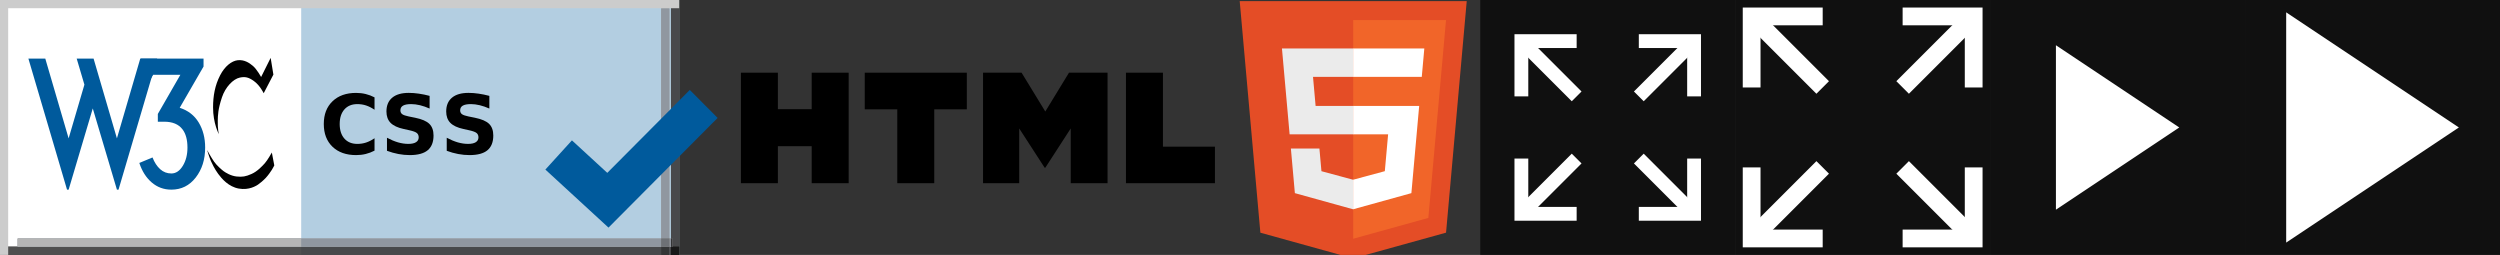 <?xml version="1.0" encoding="UTF-8" standalone="no"?>
<!-- Created with Inkscape (http://www.inkscape.org/) -->

<svg
   xmlns:dc="http://purl.org/dc/elements/1.1/"
   xmlns:cc="http://creativecommons.org/ns#"
   xmlns:rdf="http://www.w3.org/1999/02/22-rdf-syntax-ns#"
   xmlns:svg="http://www.w3.org/2000/svg"
   xmlns="http://www.w3.org/2000/svg"
   xmlns:xlink="http://www.w3.org/1999/xlink"
   xmlns:sodipodi="http://sodipodi.sourceforge.net/DTD/sodipodi-0.dtd"
   xmlns:inkscape="http://www.inkscape.org/namespaces/inkscape"
   width="304"
   height="31"
   id="svg2"
   version="1.1"
   inkscape:version="0.48.3.1 r9886"
   sodipodi:docname="csssprites.svg"
   inkscape:export-filename="/home/mjki2mb2/dynamo-site/htdocs/style/csssprites.png"
   inkscape:export-xdpi="90"
   inkscape:export-ydpi="90">
  <rect width="100%" height="100%" fill="#333333" stroke="none"/>
  <defs
     id="defs4">
    <marker
       inkscape:stockid="EmptyTriangleOutL"
       orient="auto"
       refY="0"
       refX="0"
       id="EmptyTriangleOutL"
       style="overflow:visible">
      <path
         id="path4207"
         d="m 5.77,0 -8.65,5 0,-10 8.65,5 z"
         style="fill:#ffffff;fill-rule:evenodd;stroke:#000000;stroke-width:1pt;marker-start:none"
         transform="matrix(0.8,0,0,0.8,-4.8,0)"
         inkscape:connector-curvature="0" />
    </marker>
    <marker
       inkscape:stockid="Tail"
       orient="auto"
       refY="0"
       refX="0"
       id="Tail"
       style="overflow:visible">
      <g
         id="g4082"
         transform="scale(-1.2,-1.2)">
        <path
           id="path4084"
           d="M -3.805,-3.959 0.544,0"
           style="fill:none;stroke:#000000;stroke-width:0.8;stroke-linecap:round;marker-start:none;marker-end:none"
           inkscape:connector-curvature="0" />
        <path
           id="path4086"
           d="M -1.287,-3.959 3.062,0"
           style="fill:none;stroke:#000000;stroke-width:0.8;stroke-linecap:round;marker-start:none;marker-end:none"
           inkscape:connector-curvature="0" />
        <path
           id="path4088"
           d="M 1.305,-3.959 5.654,0"
           style="fill:none;stroke:#000000;stroke-width:0.8;stroke-linecap:round;marker-start:none;marker-end:none"
           inkscape:connector-curvature="0" />
        <path
           id="path4090"
           d="M -3.805,4.178 0.544,0.22"
           style="fill:none;stroke:#000000;stroke-width:0.8;stroke-linecap:round;marker-start:none;marker-end:none"
           inkscape:connector-curvature="0" />
        <path
           id="path4092"
           d="M -1.287,4.178 3.062,0.22"
           style="fill:none;stroke:#000000;stroke-width:0.8;stroke-linecap:round;marker-start:none;marker-end:none"
           inkscape:connector-curvature="0" />
        <path
           id="path4094"
           d="M 1.305,4.178 5.654,0.22"
           style="fill:none;stroke:#000000;stroke-width:0.8;stroke-linecap:round;marker-start:none;marker-end:none"
           inkscape:connector-curvature="0" />
      </g>
    </marker>
    <clipPath
       id="XMLID_666_">
      <use
         height="1052.362"
         width="744.094"
         y="0"
         x="0"
         xlink:href="#XMLID_640_"
         id="use3042" />
    </clipPath>
    <clipPath
       id="XMLID_667_">
      <use
         height="1052.362"
         width="744.094"
         y="0"
         x="0"
         xlink:href="#XMLID_642_"
         id="use3074" />
    </clipPath>
    <clipPath
       id="XMLID_668_">
      <use
         height="1052.362"
         width="744.094"
         y="0"
         x="0"
         xlink:href="#XMLID_644_"
         id="use3100" />
    </clipPath>
    <clipPath
       id="XMLID_669_">
      <use
         height="1052.362"
         width="744.094"
         y="0"
         x="0"
         xlink:href="#XMLID_646_"
         id="use3138" />
    </clipPath>
    <clipPath
       id="XMLID_670_">
      <use
         height="1052.362"
         width="744.094"
         y="0"
         x="0"
         xlink:href="#XMLID_648_"
         id="use3170" />
    </clipPath>
    <clipPath
       id="XMLID_671_">
      <use
         height="1052.362"
         width="744.094"
         y="0"
         x="0"
         xlink:href="#XMLID_650_"
         id="use3202" />
    </clipPath>
    <clipPath
       id="XMLID_672_">
      <use
         height="1052.362"
         width="744.094"
         y="0"
         x="0"
         xlink:href="#XMLID_652_"
         id="use3228" />
    </clipPath>
    <clipPath
       id="XMLID_673_">
      <use
         height="1052.362"
         width="744.094"
         y="0"
         x="0"
         xlink:href="#XMLID_654_"
         id="use3260" />
    </clipPath>
    <clipPath
       id="XMLID_674_">
      <use
         height="1052.362"
         width="744.094"
         y="0"
         x="0"
         xlink:href="#XMLID_656_"
         id="use3286" />
    </clipPath>
    <clipPath
       id="XMLID_675_">
      <use
         height="1052.362"
         width="744.094"
         y="0"
         x="0"
         xlink:href="#XMLID_658_"
         id="use3318" />
    </clipPath>
    <clipPath
       id="XMLID_676_">
      <use
         height="1052.362"
         width="744.094"
         y="0"
         x="0"
         xlink:href="#XMLID_660_"
         id="use3350" />
    </clipPath>
    <clipPath
       id="XMLID_677_">
      <use
         height="1052.362"
         width="744.094"
         y="0"
         x="0"
         xlink:href="#XMLID_662_"
         id="use3382" />
    </clipPath>
    <clipPath
       id="XMLID_678_">
      <use
         height="1052.362"
         width="744.094"
         y="0"
         x="0"
         xlink:href="#XMLID_664_"
         id="use3408" />
    </clipPath>
    <marker
       inkscape:stockid="EmptyTriangleOutL"
       orient="auto"
       refY="0"
       refX="0"
       id="EmptyTriangleOutL-2"
       style="overflow:visible">
      <path
         inkscape:connector-curvature="0"
         id="path4207-4"
         d="m 5.77,0 -8.65,5 0,-10 8.65,5 z"
         style="fill:#ffffff;fill-rule:evenodd;stroke:#000000;stroke-width:1pt;marker-start:none"
         transform="matrix(0.8,0,0,0.8,-4.8,0)" />
    </marker>
  </defs>
  <sodipodi:namedview
     id="base"
     pagecolor="#e7f7ff"
     bordercolor="#666666"
     borderopacity="1.0"
     inkscape:pageopacity="0"
     inkscape:pageshadow="2"
     inkscape:zoom="5.6"
     inkscape:cx="274.19107"
     inkscape:cy="-8.1764415"
     inkscape:document-units="px"
     inkscape:current-layer="layer1"
     showgrid="true"
     inkscape:window-width="1280"
     inkscape:window-height="977"
     inkscape:window-x="1278"
     inkscape:window-y="24"
     inkscape:window-maximized="1"
     fit-margin-top="0"
     fit-margin-left="0"
     fit-margin-right="0"
     fit-margin-bottom="0">
    <inkscape:grid
       type="xygrid"
       id="grid2985"
       empspacing="5"
       visible="true"
       enabled="true"
       snapvisiblegridlinesonly="true"
       originx="0px"
       originy="1.3452148e-05px" />
  </sodipodi:namedview>
  <g
     inkscape:label="Layer 1"
     inkscape:groupmode="layer"
     id="layer1"
     transform="translate(0,-1022.477)">
    <g
       id="g4322"
       transform="translate(-96,0)">
      <g
         transform="matrix(1.001,0,0,1,-34.372,2.391)"
         id="g3116">
        <path
           inkscape:connector-curvature="0"
           d="m 220.246,1028.925 h 4.491 v 4.437 h 4.108 v -4.437 h 4.491 v 13.438 h -4.491 v -4.5 h -4.108 v 4.5 h -4.491 v -13.438 z"
           id="path3068" />
        <path
           inkscape:connector-curvature="0"
           d="m 239.243,1033.381 h -3.954 v -4.456 h 12.401 v 4.456 h -3.956 v 8.982 h -4.491 v -8.982 z"
           id="path3070" />
        <path
           inkscape:connector-curvature="0"
           d="m 249.659,1028.925 h 4.683 l 2.881,4.721 2.878,-4.721 h 4.685 v 13.438 h -4.473 v -6.66 l -3.09,4.778 h -0.077 l -3.092,-4.778 v 6.66 h -4.395 v -13.438 z"
           id="path3072" />
        <path
           inkscape:connector-curvature="0"
           d="m 267.021,1028.925 h 4.493 v 8.996 h 6.316 v 4.442 h -10.809 v -13.438 z"
           id="path3074" />
      </g>
      <g
         transform="matrix(1.436,0,0,1.435,-28.152,-455.146)"
         id="g3108">
        <polygon
           style="fill:#e44d26"
           points="404.321,470.819 255.778,512 107.644,470.877 74.633,100.62 437.367,100.62 "
           id="polygon3060"
           transform="matrix(0.053,0,0,0.053,187.479,1024.464)" />
        <polygon
           style="fill:#f16529"
           points="256,480.523 376.03,447.246 404.27,130.894 256,130.894 "
           id="polygon3062"
           transform="matrix(0.053,0,0,0.053,187.479,1024.464)" />
        <polygon
           style="fill:#ebebeb"
           points="154.38,313.627 256,313.627 256,268.217 195.91,268.217 191.76,221.716 256,221.716 256,176.305 255.843,176.305 142.132,176.305 143.219,188.488 "
           id="polygon3064"
           transform="matrix(0.053,0,0,0.053,187.479,1024.464)" />
        <polygon
           style="fill:#ebebeb"
           points="162.771,407.634 255.791,433.457 256,433.399 256,386.153 255.801,386.206 205.227,372.55 201.994,336.333 177.419,336.333 156.409,336.333 "
           id="polygon3066"
           transform="matrix(0.053,0,0,0.053,187.479,1024.464)" />
        <polygon
           style="fill:#ffffff"
           points="306.49,372.521 255.843,386.191 255.843,433.435 348.937,407.634 349.62,399.962 360.291,280.411 361.399,268.217 349.162,268.217 255.843,268.217 255.843,313.627 311.761,313.627 "
           id="polygon3076"
           transform="matrix(0.053,0,0,0.053,187.479,1024.464)" />
        <polygon
           style="fill:#ffffff"
           points="368.511,188.488 369.597,176.305 255.843,176.305 255.843,204.509 255.843,221.605 255.843,221.716 365.385,221.716 365.385,221.716 365.531,221.716 366.442,211.509 "
           id="polygon3078"
           transform="matrix(0.053,0,0,0.053,187.479,1024.464)" />
      </g>
    </g>
    <g
       shape-rendering="geometricPrecision"
       text-rendering="geometricPrecision"
       image-rendering="optimizeQuality"
       id="g3001"
       transform="matrix(0.995,0,0,1,0,1022.477)">
      <g
         shape-rendering="geometricPrecision"
         text-rendering="geometricPrecision"
         image-rendering="optimizeQuality"
         id="g3003">
        <g
           id="Background" />
        <g
           id="Guides" />
        <g
           id="Foreground">
          <g
             id="g3008">
            <polygon
               style="fill:none"
               points="88,31 0,31 0,0 0,0 88,0 "
               id="polygon3010" />
            <path
               style="fill:none"
               inkscape:connector-curvature="0"
               d="M 44,15.5"
               id="path3012" />
          </g>
          <g
             id="g3014">
            <polygon
               style="fill:#b3cee1"
               points="83,31 0,31 0,0 0,0 83,0 "
               id="polygon3016" />
            <path
               style="fill:#b3cee1"
               inkscape:connector-curvature="0"
               d="M 41.5,15.5"
               id="path3018" />
          </g>
          <g
             id="g3020">
            <polygon
               style="fill:#ffffff"
               points="36.809,31 0.365,31 0.365,0 0.365,0 36.809,0 "
               id="polygon3022" />
            <path
               style="fill:#ffffff"
               inkscape:connector-curvature="0"
               d="M 18.587,15.5"
               id="path3024" />
          </g>
          <g
             id="g3026">
            <polygon
               style="fill:none"
               points="44.697,26.897 4.692,26.897 4.692,2.291 4.692,2.291 44.697,2.291 "
               id="polygon3028" />
            <path
               style="fill:none"
               inkscape:connector-curvature="0"
               d="M 24.695,14.594"
               id="path3030" />
          </g>
          <g
             id="g3032">
            <g
               id="g3034">
              <defs
                 id="defs3036">
                <polygon
                   points="83,31 0,31 0,30 0,30 83,30 "
                   id="XMLID_640_" />
              </defs>
              <use
                 height="1052.362"
                 width="744.094"
                 y="0"
                 x="0"
                 style="fill:#504d4c"
                 xlink:href="#XMLID_640_"
                 id="use3039" />
              <clipPath
                 id="clipPath3526">
                <use
                   height="1052.362"
                   width="744.094"
                   y="0"
                   x="0"
                   xlink:href="#XMLID_640_"
                   id="use3528" />
              </clipPath>
              <g
                 clip-path="url(#XMLID_666_)"
                 id="g3044">
                <g
                   id="g3046">
                  <polygon
                     style="fill:none"
                     points="88,31 0,31 0,0 0,0 88,0 "
                     id="polygon3048" />
                  <path
                     style="fill:none"
                     inkscape:connector-curvature="0"
                     d="M 44,15.5"
                     id="path3050" />
                </g>
                <g
                   id="g3052">
                  <polygon
                     style="fill:#48494b"
                     points="83,31 0,31 0,0 0,0 83,0 "
                     id="polygon3054" />
                  <path
                     style="fill:#48494b"
                     inkscape:connector-curvature="0"
                     d="M 41.5,15.5"
                     id="path3056" />
                </g>
                <g
                   id="g3058">
                  <polygon
                     style="fill:#4f4f4f"
                     points="36.809,31 0.365,31 0.365,0 0.365,0 36.809,0 "
                     id="polygon3060-2" />
                  <path
                     style="fill:#4f4f4f"
                     inkscape:connector-curvature="0"
                     d="M 18.587,15.5"
                     id="path3062" />
                </g>
              </g>
            </g>
          </g>
          <g
             id="g3064">
            <g
               id="g3066">
              <defs
                 id="defs3068">
                <polygon
                   points="83,31 82,31 82,0 82,0 83,0 "
                   id="XMLID_642_" />
              </defs>
              <use
                 height="1052.362"
                 width="744.094"
                 y="0"
                 x="0"
                 style="fill:#504d4c"
                 xlink:href="#XMLID_642_"
                 id="use3071" />
              <clipPath
                 id="clipPath3545">
                <use
                   height="1052.362"
                   width="744.094"
                   y="0"
                   x="0"
                   xlink:href="#XMLID_642_"
                   id="use3547" />
              </clipPath>
              <g
                 clip-path="url(#XMLID_667_)"
                 id="g3076">
                <g
                   id="g3078">
                  <polygon
                     style="fill:none"
                     points="88,31 0,31 0,0 0,0 88,0 "
                     id="polygon3080" />
                  <path
                     style="fill:none"
                     inkscape:connector-curvature="0"
                     d="M 44,15.5"
                     id="path3082" />
                </g>
                <g
                   id="g3084">
                  <polygon
                     style="fill:#48494b"
                     points="83,31 0,31 0,0 0,0 83,0 "
                     id="polygon3086" />
                  <path
                     style="fill:#48494b"
                     inkscape:connector-curvature="0"
                     d="M 41.5,15.5"
                     id="path3088" />
                </g>
                <g
                   id="g3090">
                  <g
                     id="g3092">
                    <defs
                       id="defs3094">
                      <polygon
                         points="83,31 0,31 0,30 0,30 83,30 "
                         id="XMLID_644_" />
                    </defs>
                    <use
                       height="1052.362"
                       width="744.094"
                       y="0"
                       x="0"
                       style="fill:#191919"
                       xlink:href="#XMLID_644_"
                       id="use3097" />
                    <clipPath
                       id="clipPath3561">
                      <use
                         height="1052.362"
                         width="744.094"
                         y="0"
                         x="0"
                         xlink:href="#XMLID_644_"
                         id="use3563" />
                    </clipPath>
                    <g
                       clip-path="url(#XMLID_668_)"
                       id="g3102">
                      <g
                         id="g3104">
                        <polygon
                           style="fill:none"
                           points="88,31 0,31 0,0 0,0 88,0 "
                           id="polygon3106" />
                        <path
                           style="fill:none"
                           inkscape:connector-curvature="0"
                           d="M 44,15.5"
                           id="path3108" />
                      </g>
                      <g
                         id="g3110">
                        <polygon
                           style="fill:#181818"
                           points="83,31 0,31 0,0 0,0 83,0 "
                           id="polygon3112" />
                        <path
                           style="fill:#181818"
                           inkscape:connector-curvature="0"
                           d="M 41.5,15.5"
                           id="path3114" />
                      </g>
                      <g
                         id="g3116-4">
                        <polygon
                           style="fill:#191919"
                           points="36.809,31 0.365,31 0.365,0 0.365,0 36.809,0 "
                           id="polygon3118" />
                        <path
                           style="fill:#191919"
                           inkscape:connector-curvature="0"
                           d="M 18.587,15.5"
                           id="path3120" />
                      </g>
                    </g>
                  </g>
                </g>
              </g>
            </g>
          </g>
          <g
             id="g3122">
            <polygon
               style="fill:#cccccc"
               points="1,31 0,31 0,0 0,0 1,0 "
               id="polygon3124" />
            <path
               style="fill:#cccccc"
               inkscape:connector-curvature="0"
               d="M 0.5,15.5"
               id="path3126" />
          </g>
          <g
             id="g3128">
            <g
               id="g3130">
              <defs
                 id="defs3132">
                <polygon
                   points="82.16,30.005 2.16,30.005 2.16,29.005 2.16,29.005 82.16,29.005 "
                   id="XMLID_646_" />
              </defs>
              <use
                 height="1052.362"
                 width="744.094"
                 y="0"
                 x="0"
                 style="fill:#9e9c9c"
                 xlink:href="#XMLID_646_"
                 id="use3135" />
              <clipPath
                 id="clipPath3583">
                <use
                   height="1052.362"
                   width="744.094"
                   y="0"
                   x="0"
                   xlink:href="#XMLID_646_"
                   id="use3585" />
              </clipPath>
              <g
                 clip-path="url(#XMLID_669_)"
                 id="g3140">
                <g
                   id="g3142">
                  <polygon
                     style="fill:none"
                     points="88,31 0,31 0,0 0,0 88,0 "
                     id="polygon3144" />
                  <path
                     style="fill:none"
                     inkscape:connector-curvature="0"
                     d="M 44,15.5"
                     id="path3146" />
                </g>
                <g
                   id="g3148">
                  <polygon
                     style="fill:#9097a0"
                     points="83,31 0,31 0,0 0,0 83,0 "
                     id="polygon3150" />
                  <path
                     style="fill:#9097a0"
                     inkscape:connector-curvature="0"
                     d="M 41.5,15.5"
                     id="path3152" />
                </g>
                <g
                   id="g3154">
                  <polygon
                     style="fill:#b5b5b5"
                     points="36.809,31 0.365,31 0.365,0 0.365,0 36.809,0 "
                     id="polygon3156" />
                  <path
                     style="fill:#b5b5b5"
                     inkscape:connector-curvature="0"
                     d="M 18.587,15.5"
                     id="path3158" />
                </g>
                <g
                   id="g3160">
                  <g
                     id="g3162">
                    <defs
                       id="defs3164">
                      <polygon
                         points="83,31 0,31 0,30 0,30 83,30 "
                         id="XMLID_648_" />
                    </defs>
                    <use
                       height="1052.362"
                       width="744.094"
                       y="0"
                       x="0"
                       style="fill:#383838"
                       xlink:href="#XMLID_648_"
                       id="use3167" />
                    <clipPath
                       id="clipPath3602">
                      <use
                         height="1052.362"
                         width="744.094"
                         y="0"
                         x="0"
                         xlink:href="#XMLID_648_"
                         id="use3604" />
                    </clipPath>
                    <g
                       clip-path="url(#XMLID_670_)"
                       id="g3172">
                      <g
                         id="g3174">
                        <polygon
                           style="fill:none"
                           points="88,31 0,31 0,0 0,0 88,0 "
                           id="polygon3176" />
                        <path
                           style="fill:none"
                           inkscape:connector-curvature="0"
                           d="M 44,15.5"
                           id="path3178" />
                      </g>
                      <g
                         id="g3180">
                        <polygon
                           style="fill:#343536"
                           points="83,31 0,31 0,0 0,0 83,0 "
                           id="polygon3182" />
                        <path
                           style="fill:#343536"
                           inkscape:connector-curvature="0"
                           d="M 41.5,15.5"
                           id="path3184" />
                      </g>
                      <g
                         id="g3186">
                        <polygon
                           style="fill:#383838"
                           points="36.809,31 0.365,31 0.365,0 0.365,0 36.809,0 "
                           id="polygon3188" />
                        <path
                           style="fill:#383838"
                           inkscape:connector-curvature="0"
                           d="M 18.587,15.5"
                           id="path3190" />
                      </g>
                    </g>
                  </g>
                </g>
                <g
                   id="g3192">
                  <g
                     id="g3194">
                    <defs
                       id="defs3196">
                      <polygon
                         points="83,31 82,31 82,0 82,0 83,0 "
                         id="XMLID_650_" />
                    </defs>
                    <use
                       height="1052.362"
                       width="744.094"
                       y="0"
                       x="0"
                       style="fill:#383838"
                       xlink:href="#XMLID_650_"
                       id="use3199" />
                    <clipPath
                       id="clipPath3621">
                      <use
                         height="1052.362"
                         width="744.094"
                         y="0"
                         x="0"
                         xlink:href="#XMLID_650_"
                         id="use3623" />
                    </clipPath>
                    <g
                       clip-path="url(#XMLID_671_)"
                       id="g3204">
                      <g
                         id="g3206">
                        <polygon
                           style="fill:none"
                           points="88,31 0,31 0,0 0,0 88,0 "
                           id="polygon3208" />
                        <path
                           style="fill:none"
                           inkscape:connector-curvature="0"
                           d="M 44,15.5"
                           id="path3210" />
                      </g>
                      <g
                         id="g3212">
                        <polygon
                           style="fill:#343536"
                           points="83,31 0,31 0,0 0,0 83,0 "
                           id="polygon3214" />
                        <path
                           style="fill:#343536"
                           inkscape:connector-curvature="0"
                           d="M 41.5,15.5"
                           id="path3216" />
                      </g>
                      <g
                         id="g3218">
                        <g
                           id="g3220">
                          <defs
                             id="defs3222">
                            <polygon
                               points="83,31 0,31 0,30 0,30 83,30 "
                               id="XMLID_652_" />
                          </defs>
                          <use
                             height="1052.362"
                             width="744.094"
                             y="0"
                             x="0"
                             style="fill:#131313"
                             xlink:href="#XMLID_652_"
                             id="use3225" />
                          <clipPath
                             id="clipPath3637">
                            <use
                               height="1052.362"
                               width="744.094"
                               y="0"
                               x="0"
                               xlink:href="#XMLID_652_"
                               id="use3639" />
                          </clipPath>
                          <g
                             clip-path="url(#XMLID_672_)"
                             id="g3230">
                            <g
                               id="g3232">
                              <polygon
                                 style="fill:none"
                                 points="88,31 0,31 0,0 0,0 88,0 "
                                 id="polygon3234" />
                              <path
                                 style="fill:none"
                                 inkscape:connector-curvature="0"
                                 d="M 44,15.5"
                                 id="path3236" />
                            </g>
                            <g
                               id="g3238">
                              <polygon
                                 style="fill:#131313"
                                 points="83,31 0,31 0,0 0,0 83,0 "
                                 id="polygon3240" />
                              <path
                                 style="fill:#131313"
                                 inkscape:connector-curvature="0"
                                 d="M 41.5,15.5"
                                 id="path3242" />
                            </g>
                            <g
                               id="g3244">
                              <polygon
                                 style="fill:#131313"
                                 points="36.809,31 0.365,31 0.365,0 0.365,0 36.809,0 "
                                 id="polygon3246" />
                              <path
                                 style="fill:#131313"
                                 inkscape:connector-curvature="0"
                                 d="M 18.587,15.5"
                                 id="path3248" />
                            </g>
                          </g>
                        </g>
                      </g>
                    </g>
                  </g>
                </g>
              </g>
            </g>
          </g>
          <g
             id="g3250">
            <g
               id="g3252">
              <defs
                 id="defs3254">
                <polygon
                   points="81.806,31 80.806,31 80.806,1 80.806,1 81.806,1 "
                   id="XMLID_654_" />
              </defs>
              <use
                 height="1052.362"
                 width="744.094"
                 y="0"
                 x="0"
                 style="fill:#9e9c9c"
                 xlink:href="#XMLID_654_"
                 id="use3257" />
              <clipPath
                 id="clipPath3656">
                <use
                   height="1052.362"
                   width="744.094"
                   y="0"
                   x="0"
                   xlink:href="#XMLID_654_"
                   id="use3658" />
              </clipPath>
              <g
                 clip-path="url(#XMLID_673_)"
                 id="g3262">
                <g
                   id="g3264">
                  <polygon
                     style="fill:none"
                     points="88,31 0,31 0,0 0,0 88,0 "
                     id="polygon3266" />
                  <path
                     style="fill:none"
                     inkscape:connector-curvature="0"
                     d="M 44,15.5"
                     id="path3268" />
                </g>
                <g
                   id="g3270">
                  <polygon
                     style="fill:#9097a0"
                     points="83,31 0,31 0,0 0,0 83,0 "
                     id="polygon3272" />
                  <path
                     style="fill:#9097a0"
                     inkscape:connector-curvature="0"
                     d="M 41.5,15.5"
                     id="path3274" />
                </g>
                <g
                   id="g3276">
                  <g
                     id="g3278">
                    <defs
                       id="defs3280">
                      <polygon
                         points="83,31 0,31 0,30 0,30 83,30 "
                         id="XMLID_656_" />
                    </defs>
                    <use
                       height="1052.362"
                       width="744.094"
                       y="0"
                       x="0"
                       style="fill:#383838"
                       xlink:href="#XMLID_656_"
                       id="use3283" />
                    <clipPath
                       id="clipPath3672">
                      <use
                         height="1052.362"
                         width="744.094"
                         y="0"
                         x="0"
                         xlink:href="#XMLID_656_"
                         id="use3674" />
                    </clipPath>
                    <g
                       clip-path="url(#XMLID_674_)"
                       id="g3288">
                      <g
                         id="g3290">
                        <polygon
                           style="fill:none"
                           points="88,31 0,31 0,0 0,0 88,0 "
                           id="polygon3292" />
                        <path
                           style="fill:none"
                           inkscape:connector-curvature="0"
                           d="M 44,15.5"
                           id="path3294" />
                      </g>
                      <g
                         id="g3296">
                        <polygon
                           style="fill:#343536"
                           points="83,31 0,31 0,0 0,0 83,0 "
                           id="polygon3298" />
                        <path
                           style="fill:#343536"
                           inkscape:connector-curvature="0"
                           d="M 41.5,15.5"
                           id="path3300" />
                      </g>
                      <g
                         id="g3302">
                        <polygon
                           style="fill:#383838"
                           points="36.809,31 0.365,31 0.365,0 0.365,0 36.809,0 "
                           id="polygon3304" />
                        <path
                           style="fill:#383838"
                           inkscape:connector-curvature="0"
                           d="M 18.587,15.5"
                           id="path3306" />
                      </g>
                    </g>
                  </g>
                </g>
                <g
                   id="g3308">
                  <g
                     id="g3310">
                    <defs
                       id="defs3312">
                      <polygon
                         points="82.16,30.005 2.16,30.005 2.16,29.005 2.16,29.005 82.16,29.005 "
                         id="XMLID_658_" />
                    </defs>
                    <use
                       height="1052.362"
                       width="744.094"
                       y="0"
                       x="0"
                       style="fill:#818181"
                       xlink:href="#XMLID_658_"
                       id="use3315" />
                    <clipPath
                       id="clipPath3691">
                      <use
                         height="1052.362"
                         width="744.094"
                         y="0"
                         x="0"
                         xlink:href="#XMLID_658_"
                         id="use3693" />
                    </clipPath>
                    <g
                       clip-path="url(#XMLID_675_)"
                       id="g3320">
                      <g
                         id="g3322">
                        <polygon
                           style="fill:none"
                           points="88,31 0,31 0,0 0,0 88,0 "
                           id="polygon3324" />
                        <path
                           style="fill:none"
                           inkscape:connector-curvature="0"
                           d="M 44,15.5"
                           id="path3326" />
                      </g>
                      <g
                         id="g3328">
                        <polygon
                           style="fill:#6e7176"
                           points="83,31 0,31 0,0 0,0 83,0 "
                           id="polygon3330" />
                        <path
                           style="fill:#6e7176"
                           inkscape:connector-curvature="0"
                           d="M 41.5,15.5"
                           id="path3332" />
                      </g>
                      <g
                         id="g3334">
                        <polygon
                           style="fill:#818181"
                           points="36.809,31 0.365,31 0.365,0 0.365,0 36.809,0 "
                           id="polygon3336" />
                        <path
                           style="fill:#818181"
                           inkscape:connector-curvature="0"
                           d="M 18.587,15.5"
                           id="path3338" />
                      </g>
                      <g
                         id="g3340">
                        <g
                           id="g3342">
                          <defs
                             id="defs3344">
                            <polygon
                               points="83,31 0,31 0,30 0,30 83,30 "
                               id="XMLID_660_" />
                          </defs>
                          <use
                             height="1052.362"
                             width="744.094"
                             y="0"
                             x="0"
                             style="fill:#272727"
                             xlink:href="#XMLID_660_"
                             id="use3347" />
                          <clipPath
                             id="clipPath3710">
                            <use
                               height="1052.362"
                               width="744.094"
                               y="0"
                               x="0"
                               xlink:href="#XMLID_660_"
                               id="use3712" />
                          </clipPath>
                          <g
                             clip-path="url(#XMLID_676_)"
                             id="g3352">
                            <g
                               id="g3354">
                              <polygon
                                 style="fill:none"
                                 points="88,31 0,31 0,0 0,0 88,0 "
                                 id="polygon3356" />
                              <path
                                 style="fill:none"
                                 inkscape:connector-curvature="0"
                                 d="M 44,15.5"
                                 id="path3358" />
                            </g>
                            <g
                               id="g3360">
                              <polygon
                                 style="fill:#252626"
                                 points="83,31 0,31 0,0 0,0 83,0 "
                                 id="polygon3362" />
                              <path
                                 style="fill:#252626"
                                 inkscape:connector-curvature="0"
                                 d="M 41.5,15.5"
                                 id="path3364" />
                            </g>
                            <g
                               id="g3366">
                              <polygon
                                 style="fill:#272727"
                                 points="36.809,31 0.365,31 0.365,0 0.365,0 36.809,0 "
                                 id="polygon3368" />
                              <path
                                 style="fill:#272727"
                                 inkscape:connector-curvature="0"
                                 d="M 18.587,15.5"
                                 id="path3370" />
                            </g>
                          </g>
                        </g>
                      </g>
                      <g
                         id="g3372">
                        <g
                           id="g3374">
                          <defs
                             id="defs3376">
                            <polygon
                               points="83,31 82,31 82,0 82,0 83,0 "
                               id="XMLID_662_" />
                          </defs>
                          <use
                             height="1052.362"
                             width="744.094"
                             y="0"
                             x="0"
                             style="fill:#272727"
                             xlink:href="#XMLID_662_"
                             id="use3379" />
                          <clipPath
                             id="clipPath3729">
                            <use
                               height="1052.362"
                               width="744.094"
                               y="0"
                               x="0"
                               xlink:href="#XMLID_662_"
                               id="use3731" />
                          </clipPath>
                          <g
                             clip-path="url(#XMLID_677_)"
                             id="g3384">
                            <g
                               id="g3386">
                              <polygon
                                 style="fill:none"
                                 points="88,31 0,31 0,0 0,0 88,0 "
                                 id="polygon3388" />
                              <path
                                 style="fill:none"
                                 inkscape:connector-curvature="0"
                                 d="M 44,15.5"
                                 id="path3390" />
                            </g>
                            <g
                               id="g3392">
                              <polygon
                                 style="fill:#252626"
                                 points="83,31 0,31 0,0 0,0 83,0 "
                                 id="polygon3394" />
                              <path
                                 style="fill:#252626"
                                 inkscape:connector-curvature="0"
                                 d="M 41.5,15.5"
                                 id="path3396" />
                            </g>
                            <g
                               id="g3398">
                              <g
                                 id="g3400">
                                <defs
                                   id="defs3402">
                                <polygon
                                   points="83,31 0,31 0,30 0,30 83,30 "
                                   id="XMLID_664_" />
                                </defs>
                                <use
                                   height="1052.362"
                                   width="744.094"
                                   y="0"
                                   x="0"
                                   style="fill:#101010"
                                   xlink:href="#XMLID_664_"
                                   id="use3405" />
                                <clipPath
                                   id="clipPath3745">
                                <use
                                   height="1052.362"
                                   width="744.094"
                                   y="0"
                                   x="0"
                                   xlink:href="#XMLID_664_"
                                   id="use3747" />
                                </clipPath>
                                <g
                                   clip-path="url(#XMLID_678_)"
                                   id="g3410">
                                <g
                                   id="g3412">
                                <polygon
                                   style="fill:none"
                                   points="88,31 0,31 0,0 0,0 88,0 "
                                   id="polygon3414" />
                                <path
                                   style="fill:none"
                                   inkscape:connector-curvature="0"
                                   d="M 44,15.5"
                                   id="path3416" />
                                </g>
                                <g
                                   id="g3418">
                                <polygon
                                   style="fill:#101010"
                                   points="83,31 0,31 0,0 0,0 83,0 "
                                   id="polygon3420" />
                                <path
                                   style="fill:#101010"
                                   inkscape:connector-curvature="0"
                                   d="M 41.5,15.5"
                                   id="path3422" />
                                </g>
                                <g
                                   id="g3424">
                                <polygon
                                   style="fill:#101010"
                                   points="36.809,31 0.365,31 0.365,0 0.365,0 36.809,0 "
                                   id="polygon3426" />
                                <path
                                   style="fill:#101010"
                                   inkscape:connector-curvature="0"
                                   d="M 18.587,15.5"
                                   id="path3428" />
                                </g>
                                </g>
                              </g>
                            </g>
                          </g>
                        </g>
                      </g>
                    </g>
                  </g>
                </g>
              </g>
            </g>
          </g>
          <g
             id="g3430">
            <polygon
               style="fill:#cccccc"
               points="83,1 0,1 0,0 0,0 83,0 "
               id="polygon3432" />
            <path
               style="fill:#cccccc"
               inkscape:connector-curvature="0"
               d="M 41.5,0.5"
               id="path3434" />
          </g>
          <g
             id="g3436">
            <polyline
               style="fill:none;stroke:#005a9c;stroke-width:4.812;stroke-miterlimit:3.864"
               points="    68.273,18.844 74.291,24.348 86.001,12.637   "
               clip-rule="evenodd"
               stroke-miterlimit="3.864"
               id="polyline3438" />
          </g>
          <g
             id="g3440">
            <path
               style="fill-rule:evenodd"
               inkscape:connector-curvature="0"
               clip-rule="evenodd"
               d="m 45.772,18.318 c -0.345,0.179 -0.705,0.314 -1.079,0.406 -0.375,0.091 -0.765,0.136 -1.172,0.136 -1.214,0 -2.176,-0.338 -2.886,-1.015 -0.71,-0.681 -1.064,-1.602 -1.064,-2.764 0,-1.165 0.354,-2.086 1.064,-2.763 0.709,-0.681 1.671,-1.021 2.886,-1.021 0.407,0 0.797,0.045 1.172,0.137 0.374,0.091 0.734,0.226 1.079,0.405 v 1.508 c -0.349,-0.237 -0.692,-0.412 -1.03,-0.522 -0.339,-0.111 -0.695,-0.166 -1.069,-0.166 -0.671,0 -1.198,0.215 -1.582,0.645 -0.384,0.43 -0.576,1.022 -0.576,1.777 0,0.752 0.192,1.343 0.576,1.773 0.384,0.43 0.911,0.644 1.582,0.644 0.374,0 0.73,-0.055 1.069,-0.166 0.338,-0.111 0.682,-0.285 1.03,-0.522 v 1.508 z"
               id="path3442" />
            <path
               style="fill-rule:evenodd"
               inkscape:connector-curvature="0"
               clip-rule="evenodd"
               d="m 52.502,11.658 v 1.543 c -0.4,-0.179 -0.791,-0.314 -1.172,-0.405 -0.381,-0.091 -0.741,-0.137 -1.079,-0.137 -0.449,0 -0.781,0.062 -0.996,0.186 -0.215,0.124 -0.322,0.315 -0.322,0.576 0,0.195 0.072,0.348 0.215,0.459 0.146,0.107 0.41,0.2 0.791,0.278 l 0.801,0.161 c 0.811,0.163 1.387,0.41 1.729,0.742 0.342,0.332 0.513,0.804 0.513,1.416 0,0.804 -0.239,1.403 -0.718,1.797 -0.475,0.391 -1.203,0.585 -2.183,0.585 -0.462,0 -0.926,-0.043 -1.392,-0.131 C 48.224,18.64 47.758,18.51 47.293,18.337 V 16.75 c 0.466,0.247 0.915,0.434 1.348,0.562 0.437,0.124 0.856,0.185 1.26,0.185 0.41,0 0.725,-0.068 0.942,-0.205 0.218,-0.137 0.327,-0.332 0.327,-0.586 0,-0.228 -0.075,-0.404 -0.225,-0.527 -0.146,-0.124 -0.441,-0.234 -0.884,-0.333 l -0.728,-0.161 c -0.729,-0.156 -1.263,-0.406 -1.602,-0.748 -0.335,-0.342 -0.503,-0.802 -0.503,-1.381 0,-0.726 0.234,-1.284 0.703,-1.675 0.469,-0.391 1.143,-0.586 2.021,-0.586 0.4,0 0.813,0.031 1.235,0.093 0.425,0.06 0.863,0.15 1.315,0.27 z"
               id="path3444" />
            <path
               style="fill-rule:evenodd"
               inkscape:connector-curvature="0"
               clip-rule="evenodd"
               d="m 59.805,11.658 v 1.543 c -0.4,-0.179 -0.791,-0.314 -1.172,-0.405 -0.381,-0.091 -0.741,-0.137 -1.079,-0.137 -0.449,0 -0.781,0.062 -0.996,0.186 -0.215,0.124 -0.322,0.315 -0.322,0.576 0,0.195 0.072,0.348 0.215,0.459 0.146,0.107 0.41,0.2 0.791,0.278 l 0.801,0.161 c 0.811,0.163 1.387,0.41 1.729,0.742 0.342,0.332 0.513,0.804 0.513,1.416 0,0.804 -0.239,1.403 -0.718,1.797 -0.475,0.391 -1.203,0.585 -2.183,0.585 -0.462,0 -0.926,-0.043 -1.392,-0.131 C 55.526,18.64 55.061,18.51 54.596,18.337 V 16.75 c 0.465,0.247 0.915,0.434 1.348,0.562 0.436,0.124 0.856,0.185 1.26,0.185 0.41,0 0.724,-0.068 0.942,-0.205 0.218,-0.137 0.327,-0.332 0.327,-0.586 0,-0.228 -0.075,-0.404 -0.225,-0.527 -0.146,-0.124 -0.441,-0.234 -0.884,-0.333 l -0.728,-0.161 c -0.729,-0.156 -1.263,-0.406 -1.602,-0.748 -0.335,-0.342 -0.503,-0.802 -0.503,-1.381 0,-0.726 0.234,-1.284 0.703,-1.675 0.469,-0.391 1.143,-0.586 2.021,-0.586 0.4,0 0.812,0.031 1.235,0.093 0.425,0.06 0.862,0.15 1.315,0.27 z"
               id="path3446" />
          </g>
          <g
             id="g3448">
            <g
               id="g3450">
              <path
                 inkscape:connector-curvature="0"
                 d="m 33.077,7.037 0.334,2.034 -1.185,2.266 c 0,0 -0.455,-0.961 -1.21,-1.493 -0.636,-0.449 -1.051,-0.546 -1.699,-0.412 -0.833,0.171 -1.777,1.167 -2.189,2.395 -0.493,1.469 -0.498,2.179 -0.515,2.833 -0.027,1.046 0.137,1.665 0.137,1.665 0,0 -0.719,-1.331 -0.712,-3.279 0.005,-1.391 0.223,-2.652 0.867,-3.896 0.566,-1.094 1.408,-1.751 2.154,-1.828 0.772,-0.08 1.382,0.292 1.854,0.695 0.495,0.423 0.996,1.347 0.996,1.347 l 1.168,-2.327 z"
                 id="path3452" />
              <path
                 inkscape:connector-curvature="0"
                 d="m 33.222,18.546 c 0,0 -0.523,0.936 -0.85,1.296 -0.326,0.36 -0.91,0.996 -1.631,1.313 -0.721,0.317 -1.099,0.377 -1.811,0.309 -0.712,-0.069 -1.374,-0.481 -1.605,-0.652 -0.232,-0.172 -0.824,-0.678 -1.159,-1.15 -0.335,-0.472 -0.858,-1.417 -0.858,-1.417 0,0 0.292,0.946 0.474,1.348 0.105,0.231 0.428,0.938 0.886,1.553 0.427,0.574 1.257,1.562 2.519,1.786 1.262,0.223 2.128,-0.344 2.343,-0.481 0.214,-0.137 0.667,-0.516 0.953,-0.822 0.299,-0.32 0.582,-0.728 0.738,-0.972 0.114,-0.178 0.301,-0.541 0.301,-0.541 l -0.3,-1.57 z"
                 id="path3454" />
            </g>
            <g
               id="g3456">
              <path
                 style="fill:#005a9c"
                 inkscape:connector-curvature="0"
                 d="m 11.437,7.127 2.852,9.698 2.852,-9.698 h 2.065 L 14.486,23.06 H 14.289 L 11.338,13.185 8.388,23.06 H 8.191 L 3.47,7.127 h 2.065 l 2.852,9.698 1.928,-6.531 -0.943,-3.167 h 2.065 z"
                 id="path3458" />
              <path
                 style="fill:#005a9c"
                 inkscape:connector-curvature="0"
                 d="m 25.072,17.946 c 0,1.443 -0.384,2.656 -1.151,3.64 -0.767,0.983 -1.76,1.475 -2.98,1.475 -0.918,0 -1.718,-0.292 -2.4,-0.875 -0.682,-0.583 -1.187,-1.374 -1.515,-2.371 l 1.613,-0.668 c 0.236,0.604 0.548,1.079 0.935,1.426 0.387,0.348 0.843,0.521 1.367,0.521 0.551,0 1.016,-0.308 1.397,-0.924 0.381,-0.616 0.571,-1.357 0.571,-2.223 0,-0.957 -0.204,-1.698 -0.61,-2.223 C 21.827,15.108 21.085,14.8 20.076,14.8 h -0.787 v -0.944 l 2.754,-4.761 h -3.325 l -0.925,1.574 h -0.59 V 7.127 h 7.672 v 0.964 l -2.912,5.016 c 1.023,0.328 1.797,0.925 2.321,1.791 0.525,0.865 0.788,1.881 0.788,3.048 z"
                 id="path3460" />
            </g>
          </g>
        </g>
      </g>
    </g>
    <rect
       style="fill:#000000;fill-opacity:0.688;stroke:none"
       id="rect4039"
       width="31"
       height="31"
       x="180"
       y="1.5258789e-05"
       transform="translate(0,1022.477)" />
    <g
       id="g4800"
       style="stroke:#ffffff;stroke-width:2;stroke-miterlimit:4;stroke-dasharray:none"
       transform="matrix(0.84,0,0,0.84,32.12,165.236)">
      <path
         transform="translate(0,1022.477)"
         inkscape:connector-curvature="0"
         id="path4715"
         d="m 182,21 0,8 8,0"
         style="fill:none;stroke:#ffffff;stroke-width:2;stroke-linecap:butt;stroke-linejoin:miter;stroke-miterlimit:4;stroke-opacity:1;stroke-dasharray:none" />
      <path
         transform="translate(0,1022.477)"
         inkscape:connector-curvature="0"
         id="path4717"
         d="m 182,29 8,-8"
         style="fill:none;stroke:#ffffff;stroke-width:2;stroke-linecap:butt;stroke-linejoin:miter;stroke-miterlimit:4;stroke-opacity:1;stroke-dasharray:none" />
    </g>
    <g
       id="g4804"
       style="stroke:#ffffff;stroke-width:2;stroke-miterlimit:4;stroke-dasharray:none"
       transform="matrix(0.84,0,0,0.84,30.44,165.236)">
      <path
         inkscape:connector-curvature="0"
         id="path4715-8"
         d="m 209,1043.477 0,8 -8,0"
         style="fill:none;stroke:#ffffff;stroke-width:2;stroke-linecap:butt;stroke-linejoin:miter;stroke-miterlimit:4;stroke-opacity:1;stroke-dasharray:none" />
      <path
         inkscape:connector-curvature="0"
         id="path4717-8"
         d="m 209,1051.477 -8,-8"
         style="fill:none;stroke:#ffffff;stroke-width:2;stroke-linecap:butt;stroke-linejoin:miter;stroke-miterlimit:4;stroke-opacity:1;stroke-dasharray:none" />
    </g>
    <g
       id="g3401"
       transform="matrix(0.84,0,0,0.84,31.28,166.076)">
      <g
         transform="translate(-1,1)"
         style="stroke:#ffffff;stroke-width:2;stroke-miterlimit:4;stroke-dasharray:none"
         id="g4808">
        <path
           style="fill:none;stroke:#ffffff;stroke-width:2;stroke-linecap:butt;stroke-linejoin:miter;stroke-miterlimit:4;stroke-opacity:1;stroke-dasharray:none"
           d="m 209,1032.477 0,-8 -8,0"
           id="path4715-8-3"
           inkscape:connector-curvature="0" />
        <path
           style="fill:none;stroke:#ffffff;stroke-width:2;stroke-linecap:butt;stroke-linejoin:miter;stroke-miterlimit:4;stroke-opacity:1;stroke-dasharray:none"
           d="m 209,1024.477 -8,8"
           id="path4717-8-6"
           inkscape:connector-curvature="0" />
      </g>
    </g>
    <g
       id="g4812"
       style="stroke:#ffffff;stroke-width:2;stroke-miterlimit:4;stroke-dasharray:none"
       transform="matrix(0.84,0,0,0.84,32.12,166.916)">
      <path
         inkscape:connector-curvature="0"
         id="path4715-8-3-6"
         d="m 182,1032.477 0,-8 8,0"
         style="fill:none;stroke:#ffffff;stroke-width:2;stroke-linecap:butt;stroke-linejoin:miter;stroke-miterlimit:4;stroke-opacity:1;stroke-dasharray:none" />
      <path
         inkscape:connector-curvature="0"
         id="path4717-8-6-4"
         d="m 182,1024.477 8,8"
         style="fill:none;stroke:#ffffff;stroke-width:2;stroke-linecap:butt;stroke-linejoin:miter;stroke-miterlimit:4;stroke-opacity:1;stroke-dasharray:none" />
    </g>
    <rect
       style="fill:#000000;fill-opacity:0.688;stroke:none"
       id="rect4039-2"
       width="31"
       height="31"
       x="211"
       y="1022.477" />
    <g
       id="g3421"
       transform="matrix(1.08,0,0,1.08,-18.121,-83.041)">
      <g
         transform="translate(32,-1)"
         style="stroke:#ffffff;stroke-width:2;stroke-miterlimit:4;stroke-dasharray:none"
         id="g4800-5">
        <path
           style="fill:none;stroke:#ffffff;stroke-width:2;stroke-linecap:butt;stroke-linejoin:miter;stroke-miterlimit:4;stroke-opacity:1;stroke-dasharray:none"
           d="m 182,21 0,8 8,0"
           id="path4715-3"
           inkscape:connector-curvature="0"
           transform="translate(0,1022.477)" />
        <path
           style="fill:none;stroke:#ffffff;stroke-width:2;stroke-linecap:butt;stroke-linejoin:miter;stroke-miterlimit:4;stroke-opacity:1;stroke-dasharray:none"
           d="m 182,29 8,-8"
           id="path4717-1"
           inkscape:connector-curvature="0"
           transform="translate(0,1022.477)" />
      </g>
    </g>
    <g
       id="g3416"
       transform="matrix(1.08,0,0,1.08,-18.121,-83.041)">
      <g
         transform="translate(30,-1)"
         style="stroke:#ffffff;stroke-width:2;stroke-miterlimit:4;stroke-dasharray:none"
         id="g4804-3">
        <path
           style="fill:none;stroke:#ffffff;stroke-width:2;stroke-linecap:butt;stroke-linejoin:miter;stroke-miterlimit:4;stroke-opacity:1;stroke-dasharray:none"
           d="m 209,1043.477 0,8 -8,0"
           id="path4715-8-2"
           inkscape:connector-curvature="0" />
        <path
           style="fill:none;stroke:#ffffff;stroke-width:2;stroke-linecap:butt;stroke-linejoin:miter;stroke-miterlimit:4;stroke-opacity:1;stroke-dasharray:none"
           d="m 209,1051.477 -8,-8"
           id="path4717-8-4"
           inkscape:connector-curvature="0" />
      </g>
    </g>
    <g
       id="g3411"
       transform="matrix(1.08,0,0,1.08,-18.121,-83.041)">
      <g
         transform="translate(30,1)"
         style="stroke:#ffffff;stroke-width:2;stroke-miterlimit:4;stroke-dasharray:none"
         id="g4808-4">
        <path
           style="fill:none;stroke:#ffffff;stroke-width:2;stroke-linecap:butt;stroke-linejoin:miter;stroke-miterlimit:4;stroke-opacity:1;stroke-dasharray:none"
           d="m 209,1032.477 0,-8 -8,0"
           id="path4715-8-3-68"
           inkscape:connector-curvature="0" />
        <path
           style="fill:none;stroke:#ffffff;stroke-width:2;stroke-linecap:butt;stroke-linejoin:miter;stroke-miterlimit:4;stroke-opacity:1;stroke-dasharray:none"
           d="m 209,1024.477 -8,8"
           id="path4717-8-6-8"
           inkscape:connector-curvature="0" />
      </g>
    </g>
    <g
       id="g3406"
       transform="matrix(1.08,0,0,1.08,-18.121,-83.041)">
      <g
         transform="translate(32,1)"
         style="stroke:#ffffff;stroke-width:2;stroke-miterlimit:4;stroke-dasharray:none"
         id="g4812-5">
        <path
           style="fill:none;stroke:#ffffff;stroke-width:2;stroke-linecap:butt;stroke-linejoin:miter;stroke-miterlimit:4;stroke-opacity:1;stroke-dasharray:none"
           d="m 182,1032.477 0,-8 8,0"
           id="path4715-8-3-6-7"
           inkscape:connector-curvature="0" />
        <path
           style="fill:none;stroke:#ffffff;stroke-width:2;stroke-linecap:butt;stroke-linejoin:miter;stroke-miterlimit:4;stroke-opacity:1;stroke-dasharray:none"
           d="m 182,1024.477 8,8"
           id="path4717-8-6-4-1"
           inkscape:connector-curvature="0" />
      </g>
    </g>
    <rect
       style="fill:#000000;fill-opacity:0.688;stroke:none"
       id="rect4039-2-1"
       width="31"
       height="31"
       x="242"
       y="1022.477" />
    <path
       style="fill:#ffffff;stroke:none"
       d="m 250,1027.977 0,20 15,-10 z"
       id="path3328"
       inkscape:connector-curvature="0" />
    <rect
       style="fill:#000000;fill-opacity:0.688;stroke:none"
       id="rect4039-2-1-4"
       width="31"
       height="31"
       x="273"
       y="1022.477" />
    <path
       style="fill:#ffffff;stroke:none"
       d="m 278,1023.977 0,28 21,-14 z"
       id="path3328-1"
       inkscape:connector-curvature="0" />
  </g>
</svg>
